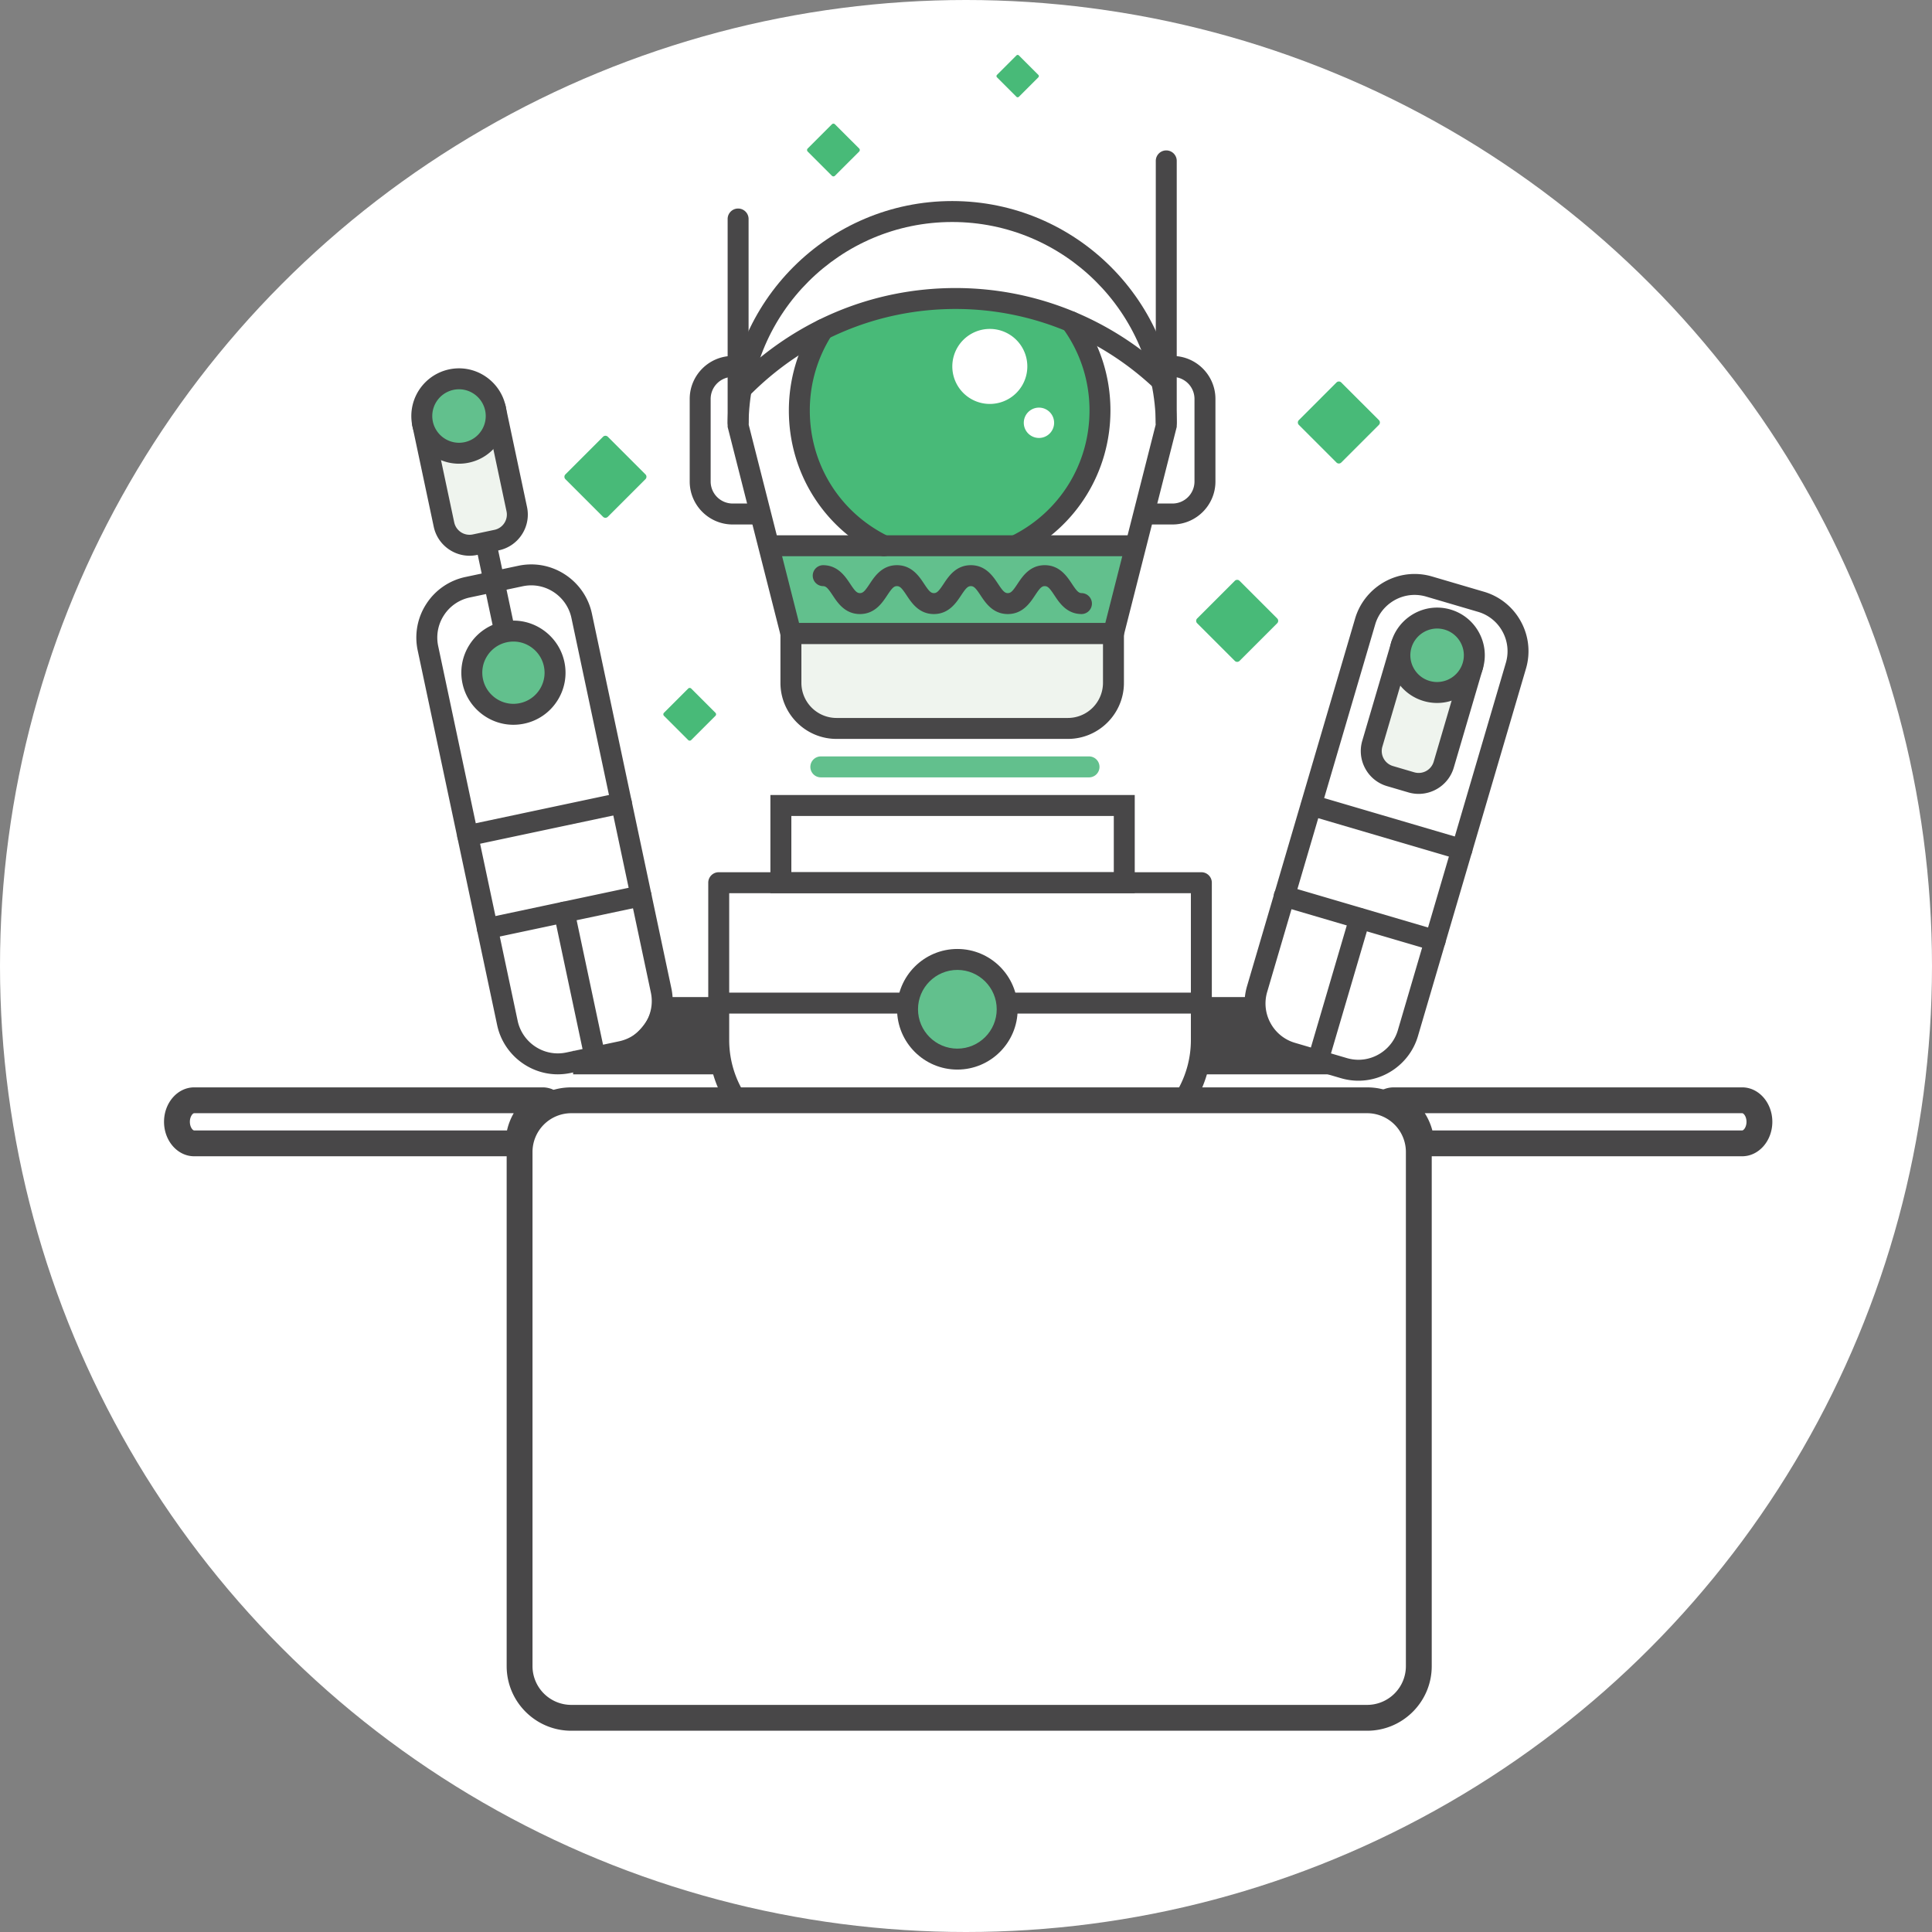 <svg height="346" width="346" xmlns="http://www.w3.org/2000/svg"><rect width="100%" height="100%" fill="#808080" stroke="none"/><g fill="none" fill-rule="evenodd"><circle cx="173" cy="173" fill="#fff" fill-rule="nonzero" r="173"/><path d="m128.715 179.644h86.434" fill="#62c08d"/><path d="m128.715 177.768h86.434v3.752h-86.434z" fill="#484748"/><path d="m212.173 198.619h-80.48c-.65 0-1.254-.337-1.595-.89a21.8 21.8 0 0 1 -3.258-11.478v-28.169c0-1.036.84-1.876 1.876-1.876h86.434c1.036 0 1.876.84 1.876 1.876v28.169c0 4.063-1.127 8.032-3.259 11.478-.341.553-.946.89-1.594.89zm-79.401-3.751h78.321a18.077 18.077 0 0 0 2.181-8.616v-26.292h-82.682v26.292a18.064 18.064 0 0 0 2.18 8.616z" fill="#484748" fill-rule="nonzero"/><path d="m180.377 180.749a8.925 8.925 0 1 0 -8.925 8.925 8.925 8.925 0 0 0 8.925-8.925" fill="#62c08d"/><path d="m171.452 191.55c-5.954 0-10.798-4.846-10.798-10.801 0-5.953 4.844-10.799 10.798-10.799 5.955 0 10.8 4.846 10.8 10.799 0 5.955-4.845 10.801-10.8 10.801zm0-17.848c-3.885 0-7.047 3.162-7.047 7.047 0 3.887 3.162 7.049 7.047 7.049 3.887 0 7.048-3.162 7.048-7.049 0-3.885-3.161-7.047-7.048-7.047z" fill="#484748" fill-rule="nonzero"/><path d="m116.862 178.563a6.97 6.97 0 0 1 -.884 3.981c-2.196 3.866-7.386 6.259-11.775 5.908a8.86 8.86 0 0 1 -1.565-.274v4.222h27.076v-13.837z" fill="#484748"/><path d="m101.045 163.358 5.506 25.959" fill="#62c08d"/><path d="m106.549 191.193a1.876 1.876 0 0 1 -1.833-1.487l-5.506-25.959a1.877 1.877 0 0 1 1.446-2.225 1.875 1.875 0 0 1 2.224 1.446l5.506 25.96a1.877 1.877 0 0 1 -1.837 2.265zm-19.549-94.059 4.949 23.338m-.002 1.877a1.876 1.876 0 0 1 -1.833-1.488l-4.95-23.338a1.876 1.876 0 1 1 3.67-.778l4.95 23.338a1.876 1.876 0 0 1 -1.837 2.266z" fill="#484748"/><path d="m99.892 192.4c-5.208 0-9.772-3.703-10.854-8.804l-14.231-67.1a11.03 11.03 0 0 1 1.553-8.357 11.037 11.037 0 0 1 7.007-4.81l9.469-2.008c.762-.162 1.54-.243 2.313-.243 5.207 0 9.771 3.701 10.853 8.802l14.231 67.101c1.271 5.99-2.569 11.896-8.558 13.167l-9.47 2.008c-.762.161-1.54.244-2.313.244zm-4.743-87.57c-.512 0-1.029.055-1.535.161l-9.469 2.009a7.302 7.302 0 0 0 -4.64 3.185 7.307 7.307 0 0 0 -1.028 5.534l14.231 67.1c.717 3.378 3.738 5.83 7.185 5.83.512 0 1.028-.055 1.535-.162l9.47-2.008c3.966-.842 6.508-4.752 5.667-8.72l-14.231-67.101c-.719-3.378-3.74-5.828-7.185-5.828z" fill="#484748" fill-rule="nonzero"/><path d="m84.662 122.017a7.45 7.45 0 1 0 14.577-3.091 7.45 7.45 0 0 0 -14.577 3.091" fill="#62c08d"/><path d="m91.942 129.799c-4.374 0-8.207-3.109-9.115-7.394a9.263 9.263 0 0 1 1.304-7.017 9.262 9.262 0 0 1 5.884-4.039 9.291 9.291 0 0 1 1.942-.205c4.374 0 8.207 3.109 9.116 7.393a9.26 9.26 0 0 1 -1.304 7.017 9.259 9.259 0 0 1 -5.884 4.041 9.513 9.513 0 0 1 -1.943.204zm.015-14.903c-.388 0-.78.041-1.164.122a5.546 5.546 0 0 0 -3.517 2.415 5.535 5.535 0 0 0 -.779 4.194c.543 2.561 2.833 4.42 5.445 4.42.389 0 .78-.042 1.164-.123a5.542 5.542 0 0 0 3.518-2.415 5.534 5.534 0 0 0 .779-4.194c-.544-2.56-2.834-4.419-5.446-4.419z" fill="#484748" fill-rule="nonzero"/><path d="m87.28 168.153a1.876 1.876 0 0 1 -.387-3.711l27.526-5.84a1.876 1.876 0 0 1 .778 3.671l-27.525 5.838a1.822 1.822 0 0 1 -.392.042zm-3.524-16.619a1.877 1.877 0 0 1 -.387-3.712l27.525-5.837a1.875 1.875 0 1 1 .779 3.669l-27.525 5.839a1.885 1.885 0 0 1 -.392.041z" fill="#484748"/><path d="m88.718 73.122 3.83 18.058a4.677 4.677 0 0 1 -3.605 5.545l-3.885.824a4.678 4.678 0 0 1 -5.546-3.605l-3.83-18.057" fill="#eff4ee"/><path d="m84.087 99.527c-3.029 0-5.757-2.117-6.41-5.194l-3.831-18.058a1.875 1.875 0 0 1 3.67-.778l3.83 18.057a2.808 2.808 0 0 0 3.322 2.159l3.884-.824a2.785 2.785 0 0 0 1.768-1.214 2.782 2.782 0 0 0 .392-2.107l-3.829-18.058a1.875 1.875 0 1 1 3.669-.779l3.83 18.058a6.515 6.515 0 0 1 -.917 4.932 6.502 6.502 0 0 1 -4.134 2.838l-3.885.824c-.454.097-.91.143-1.359.144z" fill="#484748"/><path d="m75.682 75.887a6.664 6.664 0 0 0 13.036-2.764 6.663 6.663 0 0 0 -13.036 2.764" fill="#62c08d"/><path d="m82.194 83.045c-4.004 0-7.515-2.848-8.347-6.77a8.55 8.55 0 0 1 8.361-10.311c4.004 0 7.514 2.846 8.346 6.767a8.49 8.49 0 0 1 -1.194 6.428 8.487 8.487 0 0 1 -5.389 3.699 8.657 8.657 0 0 1 -1.777.187zm.014-13.329a4.792 4.792 0 0 0 -4.69 5.782 4.81 4.81 0 0 0 4.677 3.796c.333 0 .669-.036.999-.105a4.765 4.765 0 0 0 3.021-2.075 4.759 4.759 0 0 0 .67-3.603c-.468-2.198-2.435-3.795-4.677-3.795z" fill="#484748" fill-rule="nonzero"/><path d="m256.845 200.905v-26.538" fill="#62c08d"/><path d="m238.501 191.266c-2.878-2.132-6.376-3.088-9.379-5.003-2.63-1.677-3.938-4.783-3.172-7.699h-10.251v13.836h27.077v-.214c-1.489.244-3.021.006-4.275-.92z" fill="#484748"/><path d="m243.286 193.543c-1.058 0-2.113-.151-3.136-.452l-9.288-2.73a11.032 11.032 0 0 1 -6.615-5.336 11.03 11.03 0 0 1 -.906-8.45l19.346-65.809c1.38-4.695 5.76-7.975 10.649-7.975 1.058 0 2.112.151 3.136.453l9.286 2.729a11.035 11.035 0 0 1 6.617 5.336 11.022 11.022 0 0 1 .905 8.45l-19.345 65.809c-1.379 4.696-5.758 7.975-10.649 7.975zm10.05-87.001c-3.236 0-6.137 2.172-7.051 5.281l-19.344 65.809a7.302 7.302 0 0 0 .599 5.597 7.3 7.3 0 0 0 4.381 3.532l9.287 2.73c.68.199 1.378.301 2.078.301 3.236 0 6.138-2.172 7.051-5.282l19.346-65.809a7.3 7.3 0 0 0 -.602-5.596 7.3 7.3 0 0 0 -4.38-3.533l-9.287-2.729a7.397 7.397 0 0 0 -2.078-.301z" fill="#484748" fill-rule="nonzero"/><path d="m257.018 170.31c-.174 0-.354-.025-.529-.077l-26.995-7.935a1.876 1.876 0 1 1 1.058-3.599l26.995 7.936a1.875 1.875 0 0 1 -.529 3.675zm4.791-16.299a1.83 1.83 0 0 1 -.529-.077l-26.995-7.935a1.877 1.877 0 0 1 1.058-3.6l26.995 7.937a1.875 1.875 0 0 1 -.529 3.675z" fill="#484748"/><path d="m236.035 191.802a1.876 1.876 0 0 1 -1.799-2.404l7.485-25.46a1.876 1.876 0 0 1 3.599 1.057l-7.485 25.46a1.879 1.879 0 0 1 -1.8 1.347z" fill="#484748"/><path d="m250.976 115.474-5.204 17.708a4.677 4.677 0 0 0 3.168 5.808l3.811 1.12a4.675 4.675 0 0 0 5.806-3.169l5.206-17.708" fill="#eff4ee"/><path d="m254.064 142.177c-.61 0-1.229-.087-1.845-.268l-3.81-1.12a6.496 6.496 0 0 1 -3.904-3.148 6.506 6.506 0 0 1 -.535-4.987l5.205-17.708a1.876 1.876 0 0 1 3.599 1.057l-5.204 17.708a2.79 2.79 0 0 0 .228 2.134 2.787 2.787 0 0 0 1.67 1.346l3.81 1.12a2.806 2.806 0 0 0 3.479-1.899l5.205-17.707a1.876 1.876 0 0 1 3.599 1.057l-5.205 17.709c-.838 2.851-3.46 4.705-6.292 4.706z" fill="#484748"/><path d="m263.762 119.232a6.662 6.662 0 0 1 -8.271 4.513 6.663 6.663 0 1 1 8.271-4.513" fill="#62c08d"/><path d="m257.371 125.894a8.48 8.48 0 0 1 -2.41-.349 8.482 8.482 0 0 1 -5.088-4.102 8.48 8.48 0 0 1 -.697-6.499c1.062-3.61 4.431-6.131 8.191-6.131.813 0 1.624.116 2.41.348a8.486 8.486 0 0 1 5.087 4.103 8.477 8.477 0 0 1 .696 6.498c-1.061 3.61-4.428 6.132-8.189 6.132zm-.004-13.33a4.817 4.817 0 0 0 -4.593 3.438 4.756 4.756 0 0 0 .392 3.643 4.764 4.764 0 0 0 2.852 2.301c.443.13.898.195 1.354.195a4.813 4.813 0 0 0 4.59-3.438 4.751 4.751 0 0 0 -.391-3.643 4.76 4.76 0 0 0 -2.85-2.301 4.898 4.898 0 0 0 -1.354-.195zm-54.147 47.396h-65.25v-17.581h65.25zm-61.498-3.753h57.747v-10.076h-57.747z" fill="#484748" fill-rule="nonzero"/><path d="m194.97 139.218h-47.967a1.876 1.876 0 0 1 0-3.752h47.967a1.877 1.877 0 1 1 0 3.752zm-57.119-41.478h60.291l5.109 1.95-3.843 13.759h-57.763z" fill="#62c08d"/><path d="m191.242 130.455h-41.432a8.165 8.165 0 0 1 -8.165-8.166v-8.839h57.763v8.839a8.165 8.165 0 0 1 -8.166 8.166" fill="#eff4ee"/><path d="m191.242 132.331h-41.432c-5.536 0-10.041-4.505-10.041-10.042v-10.715h61.515v10.715c0 5.537-4.504 10.042-10.042 10.042zm-47.721-17.005v6.963a6.296 6.296 0 0 0 6.289 6.29h41.432a6.296 6.296 0 0 0 6.291-6.29v-6.963z" fill="#484748" fill-rule="nonzero"/><path d="m159.937 97.74c-9.068-3.982-15.401-13.042-15.401-23.581a25.626 25.626 0 0 1 5.879-16.375c4.721-5.722 34.424-6.013 39.141-.688a25.644 25.644 0 0 1 6.466 17.063c0 10.539-6.332 19.598-15.399 23.581" fill="#48ba78"/><g fill="#484748"><path d="m158.308 99.615c-.275 0-.555-.061-.819-.189-10-4.864-16.213-14.792-16.213-25.907 0-5.52 1.566-10.882 4.529-15.51a1.875 1.875 0 1 1 3.159 2.025 24.956 24.956 0 0 0 -3.936 13.485c0 9.667 5.403 18.302 14.102 22.533a1.877 1.877 0 0 1 -.822 3.563zm23.808-.136a1.875 1.875 0 0 1 -.842-3.554c8.538-4.277 13.843-12.863 13.843-22.407a24.858 24.858 0 0 0 -4.84-14.803 1.876 1.876 0 0 1 3.025-2.219c3.642 4.963 5.566 10.849 5.566 17.021 0 10.973-6.098 20.844-15.914 25.761a1.852 1.852 0 0 1 -.838.201z"/><path d="m200.867 115.325h-60.681l-9.874-38.871v-.234c0-22.174 18.04-40.215 40.214-40.215s40.215 18.041 40.215 40.215v.234zm-57.763-3.751h54.845l9.04-35.586c-.125-19.999-16.434-36.23-36.463-36.23-20.028 0-36.336 16.231-36.461 36.23z" fill-rule="nonzero"/><path d="m132.188 77.54a1.876 1.876 0 0 1 -1.876-1.874v-36.488a1.876 1.876 0 0 1 3.751 0v36.488a1.874 1.874 0 0 1 -1.875 1.874zm76.678 0a1.876 1.876 0 0 1 -1.877-1.874v-46.79a1.877 1.877 0 1 1 3.752 0v46.79c0 1.034-.84 1.874-1.875 1.874z"/><path d="m135.174 93.929h-3.957c-4.245 0-7.698-3.453-7.698-7.698v-14.785c0-4.244 3.453-7.698 7.698-7.698h1.677a1.876 1.876 0 0 1 0 3.753h-1.677a3.95 3.95 0 0 0 -3.947 3.945v14.784a3.95 3.95 0 0 0 3.947 3.946h3.957a1.876 1.876 0 0 1 0 3.753zm74.8 0h-3.958a1.875 1.875 0 0 1 0-3.752h3.958a3.95 3.95 0 0 0 3.946-3.946v-14.785a3.95 3.95 0 0 0 -3.946-3.945h-1.677a1.876 1.876 0 1 1 0-3.753h1.677c4.244 0 7.698 3.454 7.698 7.698v14.784c0 4.246-3.454 7.699-7.698 7.699z"/><path d="m132.6 71.683a1.876 1.876 0 0 1 -1.342-3.186c10.649-10.907 24.81-16.913 39.876-16.913 14.188 0 27.747 5.414 38.176 15.243a1.876 1.876 0 0 1 -2.573 2.731c-9.73-9.172-22.375-14.224-35.603-14.224-14.046 0-27.255 5.605-37.192 15.783a1.866 1.866 0 0 1 -1.342.566zm70.651 27.93h-65.4a1.875 1.875 0 0 1 0-3.751h65.4a1.876 1.876 0 0 1 0 3.751z"/></g><path d="m183.983 65.625a6.717 6.717 0 1 1 -13.434-.002 6.717 6.717 0 0 1 13.434.002m4.798 10.041a2.716 2.716 0 1 1 -5.431-.003 2.716 2.716 0 0 1 5.431.003" fill="#fff"/><path d="m193.718 109.971c-2.664 0-3.994-2.011-4.874-3.342-.837-1.266-1.187-1.66-1.742-1.66-.557 0-.907.395-1.743 1.66-.881 1.331-2.211 3.342-4.873 3.342-2.663 0-3.994-2.011-4.874-3.342-.837-1.266-1.187-1.66-1.744-1.66-.558 0-.908.395-1.746 1.66-.881 1.331-2.211 3.342-4.875 3.342-2.663 0-3.993-2.011-4.873-3.342-.837-1.266-1.188-1.66-1.745-1.66-.558 0-.909.395-1.747 1.66-.881 1.331-2.212 3.342-4.875 3.342-2.664 0-3.995-2.011-4.875-3.342-.839-1.266-1.189-1.66-1.747-1.66a1.876 1.876 0 0 1 0-3.751c2.663 0 3.994 2.011 4.875 3.341.839 1.267 1.189 1.661 1.748 1.661.558 0 .909-.395 1.747-1.661.88-1.33 2.212-3.341 4.875-3.341s3.993 2.012 4.874 3.342c.837 1.266 1.188 1.66 1.744 1.66.558 0 .908-.395 1.746-1.66.881-1.331 2.212-3.342 4.875-3.342 2.664 0 3.994 2.012 4.874 3.342.837 1.266 1.187 1.66 1.744 1.66s.906-.395 1.743-1.66c.881-1.33 2.21-3.342 4.873-3.342 2.661 0 3.991 2.012 4.872 3.342.837 1.266 1.187 1.66 1.744 1.66a1.876 1.876 0 0 1 -.001 3.751z" fill="#484748"/><path d="m244.839 309.956h-142.532c-6.379 0-11.569-5.189-11.569-11.569v-92.083c0-6.379 5.19-11.568 11.569-11.568h142.532c6.38 0 11.569 5.189 11.569 11.568v92.083c0 6.38-5.189 11.569-11.569 11.569zm-142.532-110.594a6.949 6.949 0 0 0 -6.941 6.941v92.083a6.949 6.949 0 0 0 6.941 6.941h142.532a6.948 6.948 0 0 0 6.941-6.941v-92.083a6.949 6.949 0 0 0 -6.941-6.941z" fill="#484748" fill-rule="nonzero"/><path d="m312.007 207.075h-57.434a2.315 2.315 0 0 1 -2.307-2.133c-.17-2.164-1.38-4.718-4.266-5.396a2.315 2.315 0 0 1 -.427-4.359 4.818 4.818 0 0 1 2.003-.452h62.431c2.977 0 5.399 2.768 5.399 6.17s-2.423 6.17-5.399 6.17zm-55.489-4.627h55.489c.266 0 .771-.602.771-1.543s-.506-1.543-.771-1.543h-56.843a10.867 10.867 0 0 1 1.354 3.086zm-163.697 4.627h-58.046c-2.977 0-5.399-2.768-5.399-6.17s2.422-6.17 5.399-6.17h62.431c.48 0 .964.082 1.479.254a2.312 2.312 0 0 1 .066 4.369c-2.546.93-3.539 3.448-3.619 5.493a2.313 2.313 0 0 1 -2.311 2.224zm-.819-7.716-57.227.003c-.265 0-.771.602-.771 1.543s.506 1.543.771 1.543h56.024a10.964 10.964 0 0 1 1.203-3.089z" fill="#484748" fill-rule="nonzero"/><path d="m228.733 110.76a.604.604 0 0 1 0 .854l-6.741 6.741a.605.605 0 0 1 -.855.002l-6.741-6.742a.604.604 0 0 1 0-.854l6.742-6.742a.604.604 0 0 1 .854.001zm18.214-35.522a.605.605 0 0 1 0 .854l-6.742 6.741a.605.605 0 0 1 -.854.002l-6.741-6.742a.603.603 0 0 1 0-.854l6.741-6.742a.603.603 0 0 1 .854.001zm-131.351 9.721a.605.605 0 0 1 0 .854l-6.742 6.741a.607.607 0 0 1 -.855.002l-6.741-6.742a.606.606 0 0 1 0-.855l6.742-6.741a.604.604 0 0 1 .854 0zm38.27-58.366a.39.39 0 0 1 0 .55l-4.334 4.333a.388.388 0 0 1 -.549.001l-4.333-4.333a.39.39 0 0 1 0-.551l4.333-4.333a.388.388 0 0 1 .549.001zm-25.739 101.055a.39.39 0 0 1 0 .55l-4.334 4.333a.39.39 0 0 1 -.549 0l-4.333-4.333a.39.39 0 0 1 0-.55l4.334-4.333a.387.387 0 0 1 .549 0zm57.828-114.239a.311.311 0 0 1 0 .441l-3.482 3.482a.314.314 0 0 1 -.442 0l-3.48-3.482a.31.31 0 0 1 0-.441l3.481-3.482a.311.311 0 0 1 .441 0z" fill="#48ba78"/></g></svg>